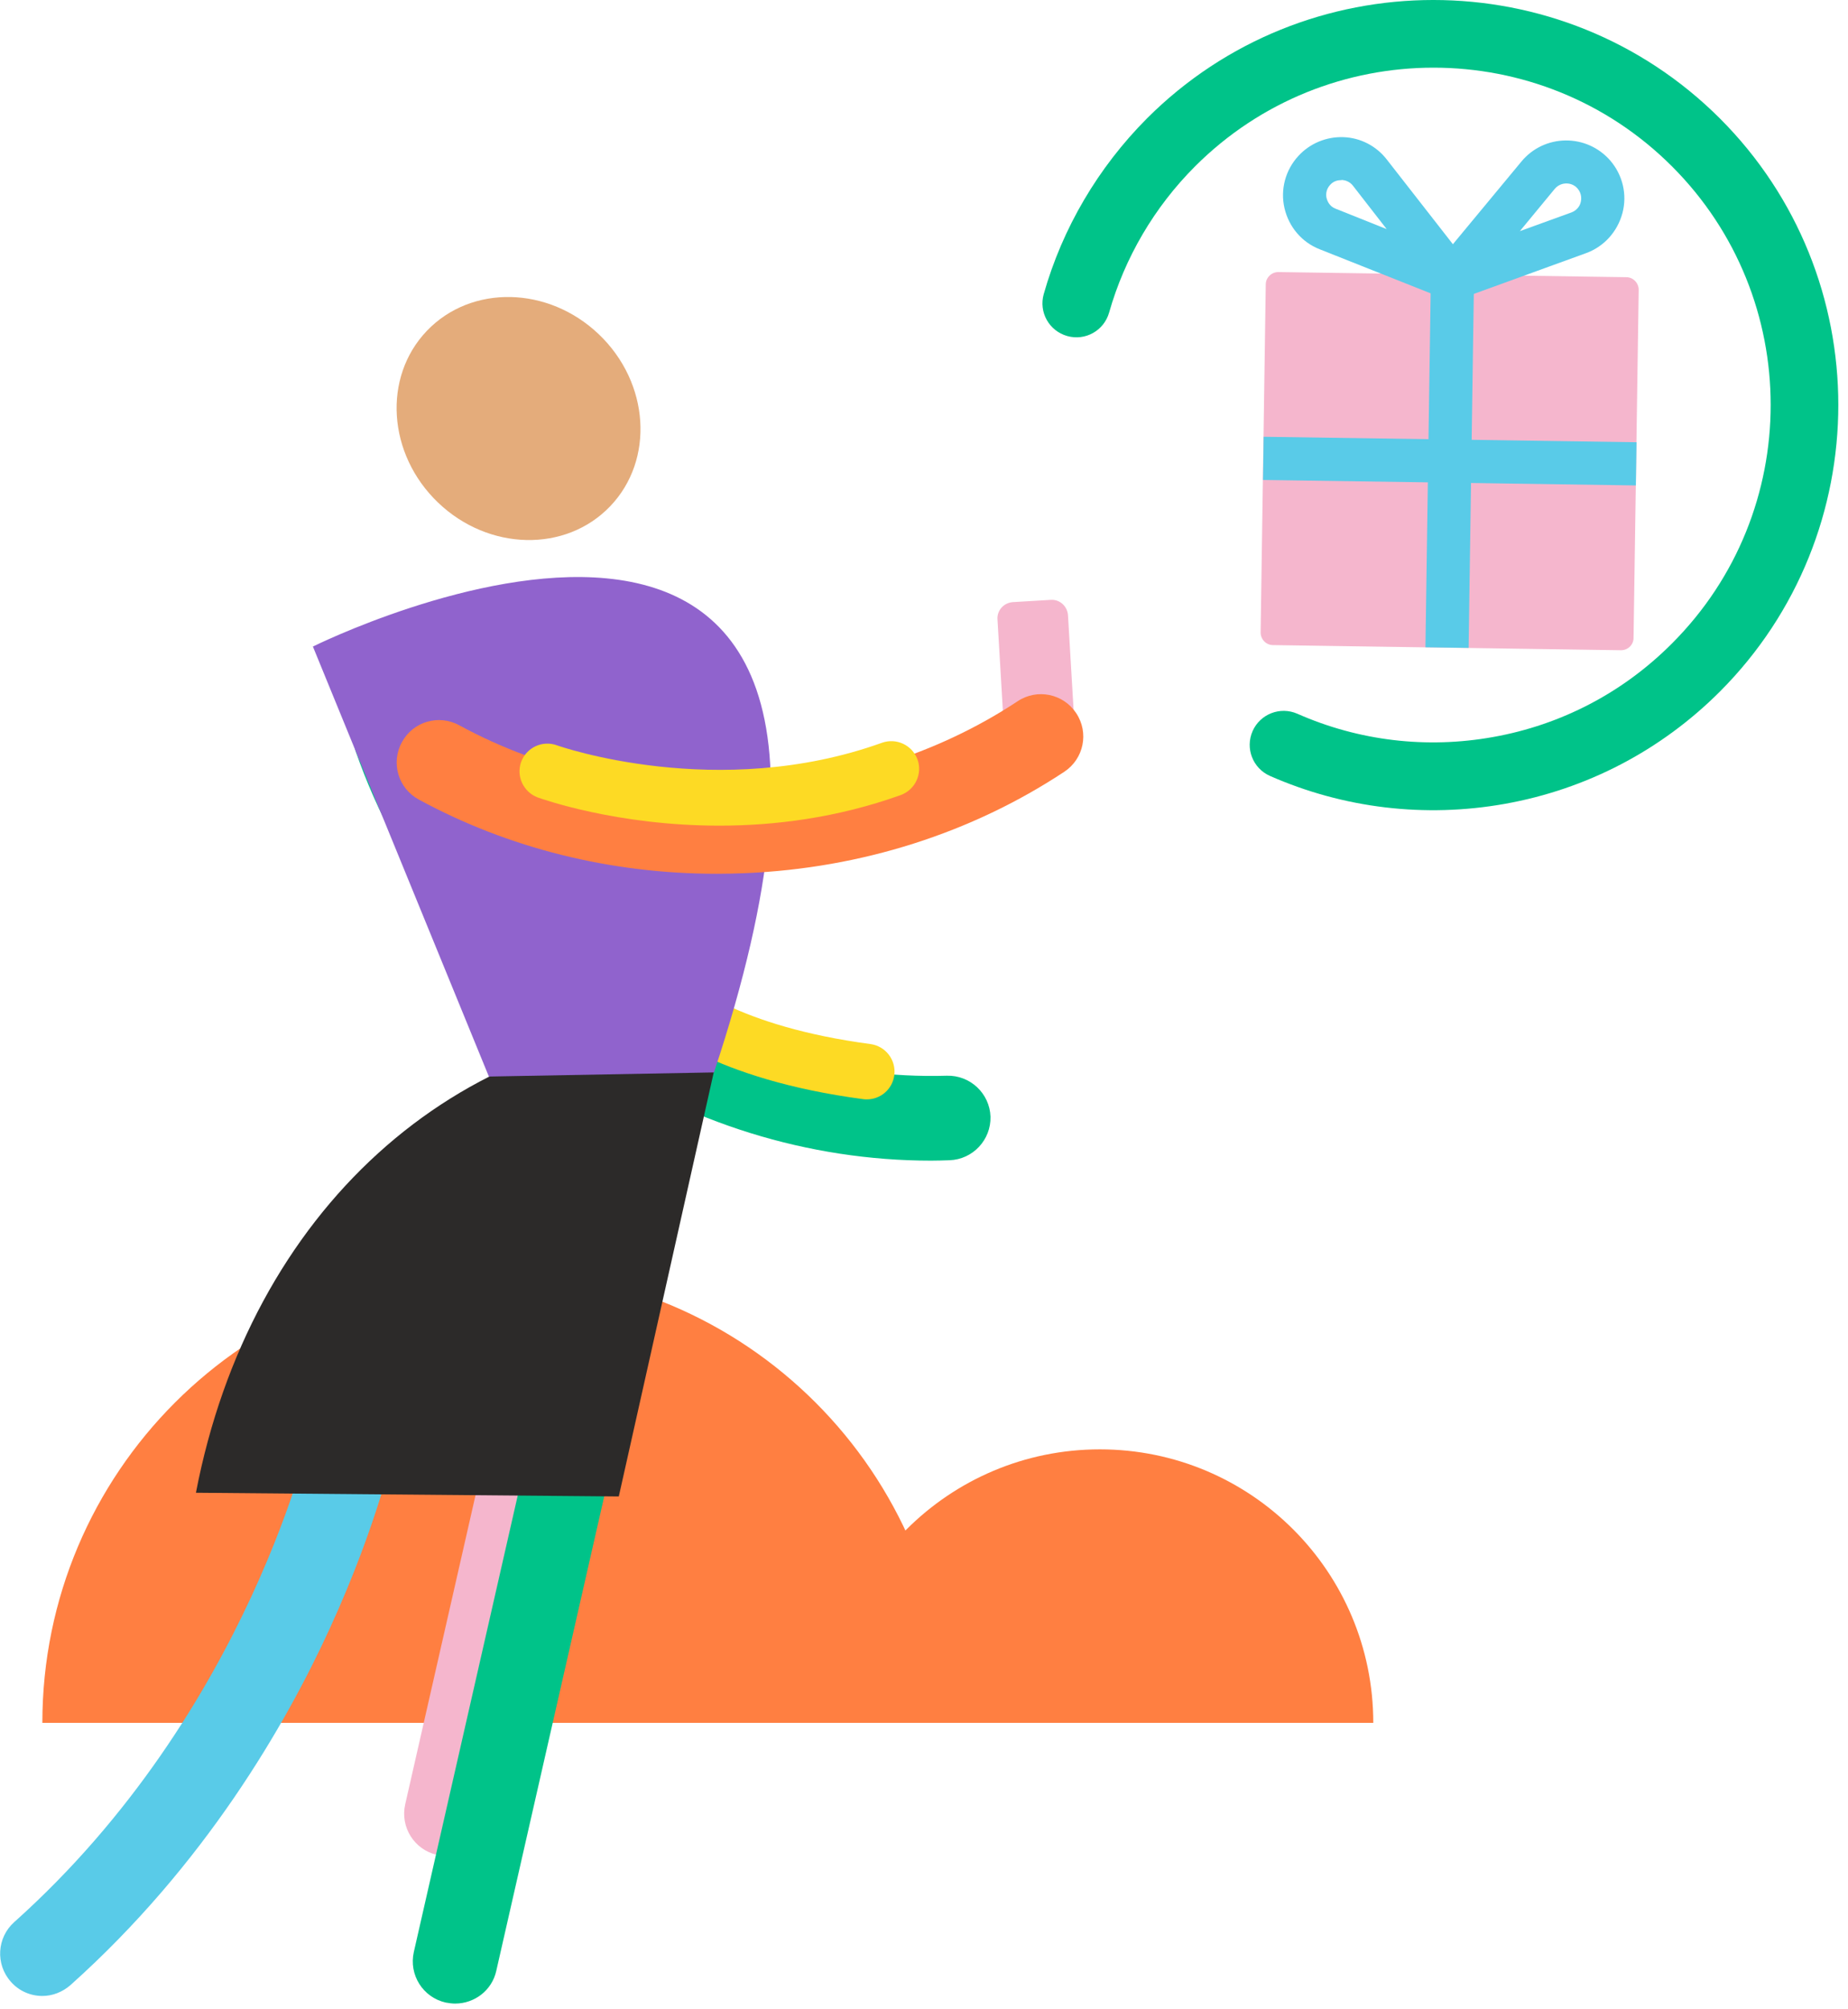 <svg width="161" height="175" viewBox="0 0 161 175" fill="none" xmlns="http://www.w3.org/2000/svg">
<g clip-path="url(#clip0)">
<path d="M72 150.054C72 136.89 82.657 126.233 95.821 126.233C108.985 126.233 119.642 136.89 119.642 150.054" fill="#FF7F41"/>
<path d="M3.69 150.054C3.69 128.275 21.349 110.597 43.147 110.597C64.944 110.597 82.603 128.257 82.603 150.054" fill="#FF7F41"/>
<path d="M38.902 161.642C38.633 161.642 38.364 161.606 38.078 161.553C36.09 161.105 34.854 159.135 35.302 157.147L46.352 108.591C46.8 106.603 48.77 105.368 50.758 105.815C52.746 106.263 53.982 108.233 53.535 110.221L42.484 158.777C42.09 160.478 40.567 161.642 38.902 161.642Z" fill="#F5B6CD"/>
<path d="M81.117 101.087C70.442 101.087 59.821 97.791 51.027 91.738C41.803 85.397 34.693 76.066 31.003 65.481C30.34 63.564 31.343 61.469 33.278 60.788C35.194 60.126 37.29 61.129 37.97 63.063C41.14 72.179 47.266 80.203 55.218 85.666C63.17 91.129 72.842 93.976 82.496 93.69C84.52 93.636 86.221 95.23 86.293 97.254C86.347 99.278 84.752 100.979 82.728 101.051C82.173 101.069 81.636 101.087 81.117 101.087Z" fill="#00C389"/>
<path d="M53.16 44.094C57.031 40.049 56.595 33.349 52.186 29.129C47.777 24.908 41.065 24.766 37.193 28.81C33.322 32.855 33.758 39.555 38.166 43.775C42.575 47.995 49.288 48.138 53.16 44.094Z" fill="#E4AC7B"/>
<path d="M39.654 174.502C39.385 174.502 39.117 174.466 38.83 174.413C36.842 173.965 35.606 171.995 36.054 170.007L47.105 121.469C47.552 119.481 49.523 118.245 51.511 118.693C53.499 119.141 54.734 121.111 54.287 123.099L43.236 171.654C42.86 173.356 41.337 174.502 39.654 174.502Z" fill="#00C389"/>
<path d="M3.69 173.839C2.687 173.839 1.666 173.427 0.949 172.604C-0.412 171.081 -0.269 168.753 1.236 167.41C21.815 148.998 27.17 124.442 27.224 124.191C27.636 122.203 29.588 120.932 31.576 121.344C33.564 121.756 34.836 123.708 34.424 125.696C34.37 125.983 32.938 132.645 28.746 141.798C24.896 150.215 17.839 162.43 6.143 172.89C5.427 173.517 4.549 173.839 3.69 173.839Z" fill="#59CBE8"/>
<path d="M75.529 95.75C75.421 95.75 75.314 95.75 75.206 95.732C62.239 94.012 56.991 89.553 55.272 88.084C55.218 88.03 55.147 87.977 55.075 87.923C54.197 87.439 53.678 86.418 53.875 85.362C54.126 84.054 55.379 83.177 56.687 83.427C57.421 83.57 57.869 83.947 58.388 84.394C59.839 85.63 64.281 89.391 75.833 90.932C77.159 91.111 78.09 92.329 77.911 93.654C77.75 94.872 76.711 95.75 75.529 95.75Z" fill="#FDDA24"/>
<path d="M53.91 130.335L63.152 89.069L62.114 89.087C39.636 89.32 21.779 105.529 17.069 130.012L53.91 130.335Z" fill="#2C2A29"/>
<path d="M92.185 63.278L88.89 63.475C88.102 63.529 87.439 62.92 87.385 62.132L86.902 53.947C86.848 53.158 87.457 52.496 88.245 52.442L91.541 52.245C92.329 52.191 92.991 52.8 93.045 53.588L93.529 61.773C93.564 62.544 92.973 63.224 92.185 63.278Z" fill="#F5B6CD"/>
<path d="M62.203 93.403L42.591 93.762L27.26 56.311C27.26 56.311 83.911 28.12 62.203 93.403Z" fill="#9063CD"/>
<path d="M62.436 76.102C53.212 76.102 44.293 73.881 36.484 69.636C34.693 68.669 34.03 66.43 35.015 64.639C35.982 62.848 38.221 62.185 40.012 63.17C54.931 71.284 74.49 70.442 88.657 61.075C90.358 59.947 92.633 60.412 93.761 62.114C94.89 63.815 94.424 66.09 92.723 67.218C84.645 72.556 75.045 75.618 64.943 76.048C64.102 76.084 63.26 76.102 62.436 76.102Z" fill="#FF7F41"/>
<path d="M62.669 71.911C53.749 71.911 47.266 69.6 46.854 69.457C45.6 68.991 44.955 67.612 45.403 66.359C45.869 65.105 47.248 64.46 48.502 64.908C48.699 64.98 62.526 69.833 76.836 64.693C78.09 64.245 79.469 64.89 79.934 66.144C80.382 67.397 79.737 68.776 78.484 69.242C72.896 71.248 67.433 71.911 62.669 71.911Z" fill="#FDDA24"/>
<path d="M141.224 56.633L110.902 56.185C110.311 56.185 109.827 55.684 109.827 55.093L110.275 24.77C110.275 24.179 110.776 23.696 111.367 23.696L141.69 24.143C142.281 24.143 142.765 24.645 142.765 25.236L142.317 55.559C142.317 56.15 141.833 56.633 141.224 56.633Z" fill="#F5B6CD"/>
<path d="M124.663 23.889L124.186 56.376L127.947 56.431L128.424 23.945L124.663 23.889Z" fill="#59CBE8"/>
<path d="M110.089 38.041L110.034 41.802L142.52 42.279L142.575 38.518L110.089 38.041Z" fill="#59CBE8"/>
<path d="M126.538 26.149C126.305 26.149 126.072 26.114 125.839 26.024L114.967 21.708C113.409 21.099 112.281 19.755 111.905 18.125C111.529 16.496 111.994 14.794 113.123 13.576C114.126 12.484 115.558 11.893 117.045 11.946C118.532 12 119.911 12.716 120.824 13.899L128.024 23.122C128.544 23.785 128.562 24.735 128.042 25.415C127.684 25.881 127.111 26.149 126.538 26.149ZM116.83 15.69C116.597 15.69 116.203 15.743 115.881 16.102C115.469 16.549 115.523 17.069 115.576 17.266C115.63 17.463 115.791 17.964 116.364 18.179L120.806 19.952L117.869 16.173C117.547 15.761 117.117 15.69 116.902 15.672C116.884 15.69 116.866 15.69 116.83 15.69Z" fill="#59CBE8"/>
<path d="M126.538 26.149C125.946 26.149 125.355 25.863 124.997 25.343C124.514 24.645 124.549 23.714 125.087 23.069L132.555 14.06C133.505 12.914 134.902 12.251 136.388 12.233C137.875 12.215 139.29 12.842 140.275 13.97C141.367 15.224 141.779 16.943 141.35 18.555C140.92 20.167 139.755 21.475 138.179 22.048L127.182 26.042C126.967 26.114 126.752 26.149 126.538 26.149ZM136.46 15.976C136.442 15.976 136.442 15.976 136.46 15.976C136.227 15.976 135.797 16.048 135.457 16.442L132.412 20.131L136.908 18.502C137.481 18.287 137.678 17.803 137.714 17.606C137.767 17.409 137.839 16.89 137.445 16.424C137.105 16.03 136.675 15.976 136.46 15.976Z" fill="#59CBE8"/>
<path d="M99.923 10.316C113.678 -3.439 136.066 -3.439 149.839 10.316C163.595 24.072 163.595 46.46 149.839 60.233C144.717 65.355 138.233 68.74 131.105 70.012C124.156 71.248 117.063 70.406 110.633 67.576C109.147 66.914 108.466 65.176 109.129 63.672C109.791 62.185 111.529 61.505 113.033 62.167C118.388 64.531 124.299 65.23 130.084 64.191C136.012 63.135 141.403 60.323 145.666 56.042C157.129 44.579 157.129 25.952 145.666 14.49C134.203 3.027 115.577 3.027 104.114 14.49C100.568 18.036 97.988 22.442 96.627 27.224C96.179 28.8 94.55 29.713 92.974 29.266C91.397 28.818 90.484 27.188 90.932 25.612C92.561 19.863 95.678 14.579 99.923 10.316Z" fill="#00C389"/>
</g>
<defs>
<clipPath id="clip0">
<rect width="160.156" height="174.502" fill="white"/>
</clipPath>
</defs>
</svg>
